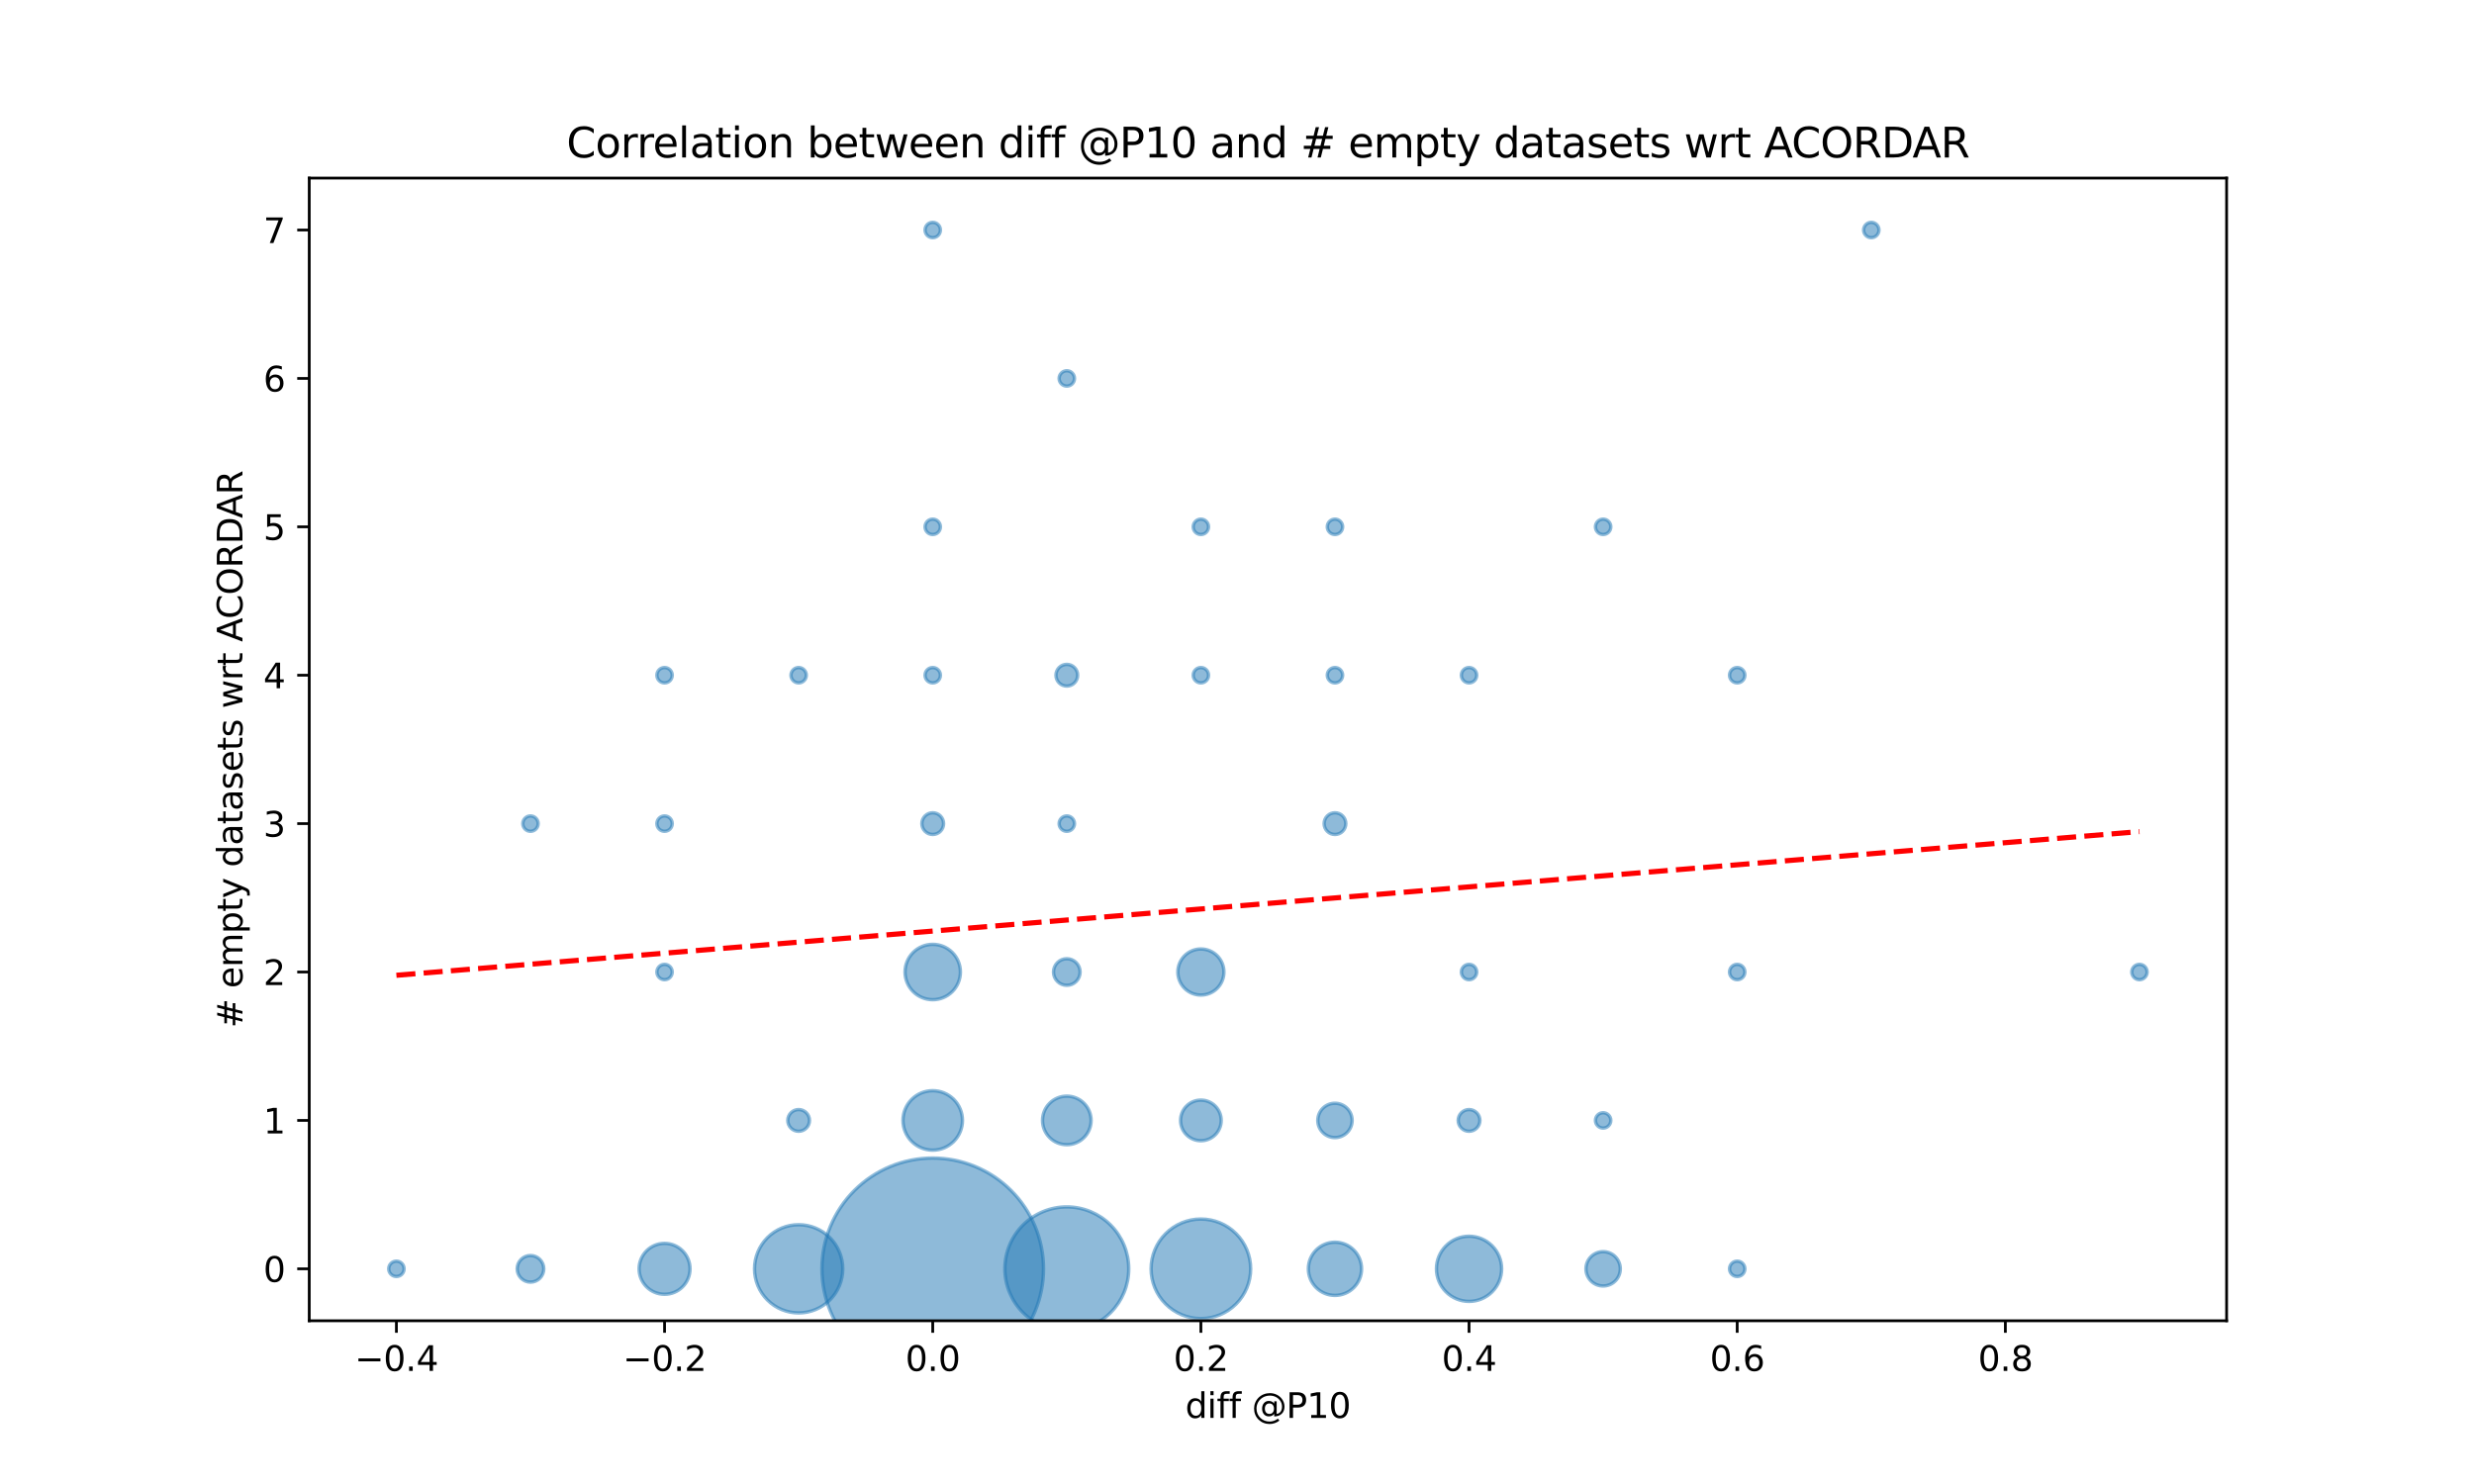 <?xml version="1.0" encoding="utf-8" standalone="no"?>
<!DOCTYPE svg PUBLIC "-//W3C//DTD SVG 1.1//EN"
  "http://www.w3.org/Graphics/SVG/1.1/DTD/svg11.dtd">
<svg xmlns:xlink="http://www.w3.org/1999/xlink" width="720pt" height="432pt" viewBox="0 0 720 432" xmlns="http://www.w3.org/2000/svg" version="1.1">
 <defs>
  <style type="text/css">*{stroke-linejoin: round; stroke-linecap: butt}</style>
 </defs>
 <g id="figure_1">
  <g id="patch_1">
   <path d="M 0 432 
L 720 432 
L 720 0 
L 0 0 
z
" style="fill: #ffffff"/>
  </g>
  <g id="axes_1">
   <g id="patch_2">
    <path d="M 90 384.48 
L 648 384.48 
L 648 51.84 
L 90 51.84 
z
" style="fill: #ffffff"/>
   </g>
   <g id="PathCollection_1">
    <path d="M 115.364 371.596 
C 115.957 371.596 116.525 371.36 116.945 370.941 
C 117.364 370.522 117.6 369.953 117.6 369.36 
C 117.6 368.767 117.364 368.198 116.945 367.779 
C 116.525 367.36 115.957 367.124 115.364 367.124 
C 114.771 367.124 114.202 367.36 113.782 367.779 
C 113.363 368.198 113.128 368.767 113.128 369.36 
C 113.128 369.953 113.363 370.522 113.782 370.941 
C 114.202 371.36 114.771 371.596 115.364 371.596 
z
" clip-path="url(#p726333c8b3)" style="fill: #1f77b4; fill-opacity: 0.5; stroke: #1f77b4; stroke-opacity: 0.5"/>
    <path d="M 154.385 373.233 
C 155.412 373.233 156.397 372.825 157.123 372.099 
C 157.85 371.372 158.258 370.387 158.258 369.36 
C 158.258 368.333 157.85 367.348 157.123 366.621 
C 156.397 365.895 155.412 365.487 154.385 365.487 
C 153.357 365.487 152.372 365.895 151.646 366.621 
C 150.92 367.348 150.512 368.333 150.512 369.36 
C 150.512 370.387 150.92 371.372 151.646 372.099 
C 152.372 372.825 153.357 373.233 154.385 373.233 
z
" clip-path="url(#p726333c8b3)" style="fill: #1f77b4; fill-opacity: 0.5; stroke: #1f77b4; stroke-opacity: 0.5"/>
    <path d="M 154.385 241.996 
C 154.978 241.996 155.546 241.76 155.966 241.341 
C 156.385 240.922 156.621 240.353 156.621 239.76 
C 156.621 239.167 156.385 238.598 155.966 238.179 
C 155.546 237.76 154.978 237.524 154.385 237.524 
C 153.792 237.524 153.223 237.76 152.803 238.179 
C 152.384 238.598 152.149 239.167 152.149 239.76 
C 152.149 240.353 152.384 240.922 152.803 241.341 
C 153.223 241.76 153.792 241.996 154.385 241.996 
z
" clip-path="url(#p726333c8b3)" style="fill: #1f77b4; fill-opacity: 0.5; stroke: #1f77b4; stroke-opacity: 0.5"/>
    <path d="M 193.406 376.776 
C 195.372 376.776 197.259 375.995 198.65 374.604 
C 200.04 373.213 200.822 371.327 200.822 369.36 
C 200.822 367.393 200.04 365.507 198.65 364.116 
C 197.259 362.725 195.372 361.944 193.406 361.944 
C 191.439 361.944 189.552 362.725 188.162 364.116 
C 186.771 365.507 185.989 367.393 185.989 369.36 
C 185.989 371.327 186.771 373.213 188.162 374.604 
C 189.552 375.995 191.439 376.776 193.406 376.776 
z
" clip-path="url(#p726333c8b3)" style="fill: #1f77b4; fill-opacity: 0.5; stroke: #1f77b4; stroke-opacity: 0.5"/>
    <path d="M 193.406 285.196 
C 193.999 285.196 194.567 284.96 194.987 284.541 
C 195.406 284.122 195.642 283.553 195.642 282.96 
C 195.642 282.367 195.406 281.798 194.987 281.379 
C 194.567 280.96 193.999 280.724 193.406 280.724 
C 192.813 280.724 192.244 280.96 191.824 281.379 
C 191.405 281.798 191.17 282.367 191.17 282.96 
C 191.17 283.553 191.405 284.122 191.824 284.541 
C 192.244 284.96 192.813 285.196 193.406 285.196 
z
" clip-path="url(#p726333c8b3)" style="fill: #1f77b4; fill-opacity: 0.5; stroke: #1f77b4; stroke-opacity: 0.5"/>
    <path d="M 193.406 241.996 
C 193.999 241.996 194.567 241.76 194.987 241.341 
C 195.406 240.922 195.642 240.353 195.642 239.76 
C 195.642 239.167 195.406 238.598 194.987 238.179 
C 194.567 237.76 193.999 237.524 193.406 237.524 
C 192.813 237.524 192.244 237.76 191.824 238.179 
C 191.405 238.598 191.17 239.167 191.17 239.76 
C 191.17 240.353 191.405 240.922 191.824 241.341 
C 192.244 241.76 192.813 241.996 193.406 241.996 
z
" clip-path="url(#p726333c8b3)" style="fill: #1f77b4; fill-opacity: 0.5; stroke: #1f77b4; stroke-opacity: 0.5"/>
    <path d="M 193.406 198.796 
C 193.999 198.796 194.567 198.56 194.987 198.141 
C 195.406 197.722 195.642 197.153 195.642 196.56 
C 195.642 195.967 195.406 195.398 194.987 194.979 
C 194.567 194.56 193.999 194.324 193.406 194.324 
C 192.813 194.324 192.244 194.56 191.824 194.979 
C 191.405 195.398 191.17 195.967 191.17 196.56 
C 191.17 197.153 191.405 197.722 191.824 198.141 
C 192.244 198.56 192.813 198.796 193.406 198.796 
z
" clip-path="url(#p726333c8b3)" style="fill: #1f77b4; fill-opacity: 0.5; stroke: #1f77b4; stroke-opacity: 0.5"/>
    <path d="M 232.427 382.205 
C 235.833 382.205 239.101 380.852 241.51 378.443 
C 243.918 376.034 245.272 372.767 245.272 369.36 
C 245.272 365.953 243.918 362.686 241.51 360.277 
C 239.101 357.868 235.833 356.515 232.427 356.515 
C 229.02 356.515 225.752 357.868 223.344 360.277 
C 220.935 362.686 219.581 365.953 219.581 369.36 
C 219.581 372.767 220.935 376.034 223.344 378.443 
C 225.752 380.852 229.02 382.205 232.427 382.205 
z
" clip-path="url(#p726333c8b3)" style="fill: #1f77b4; fill-opacity: 0.5; stroke: #1f77b4; stroke-opacity: 0.5"/>
    <path d="M 232.427 329.322 
C 233.265 329.322 234.07 328.989 234.663 328.396 
C 235.256 327.803 235.589 326.999 235.589 326.16 
C 235.589 325.321 235.256 324.517 234.663 323.924 
C 234.07 323.331 233.265 322.998 232.427 322.998 
C 231.588 322.998 230.784 323.331 230.191 323.924 
C 229.597 324.517 229.264 325.321 229.264 326.16 
C 229.264 326.999 229.597 327.803 230.191 328.396 
C 230.784 328.989 231.588 329.322 232.427 329.322 
z
" clip-path="url(#p726333c8b3)" style="fill: #1f77b4; fill-opacity: 0.5; stroke: #1f77b4; stroke-opacity: 0.5"/>
    <path d="M 232.427 198.796 
C 233.02 198.796 233.588 198.56 234.008 198.141 
C 234.427 197.722 234.663 197.153 234.663 196.56 
C 234.663 195.967 234.427 195.398 234.008 194.979 
C 233.588 194.56 233.02 194.324 232.427 194.324 
C 231.834 194.324 231.265 194.56 230.845 194.979 
C 230.426 195.398 230.191 195.967 230.191 196.56 
C 230.191 197.153 230.426 197.722 230.845 198.141 
C 231.265 198.56 231.834 198.796 232.427 198.796 
z
" clip-path="url(#p726333c8b3)" style="fill: #1f77b4; fill-opacity: 0.5; stroke: #1f77b4; stroke-opacity: 0.5"/>
    <path d="M 271.448 401.609 
C 280 401.609 288.204 398.211 294.251 392.164 
C 300.299 386.116 303.697 377.913 303.697 369.36 
C 303.697 360.807 300.299 352.604 294.251 346.556 
C 288.204 340.509 280 337.111 271.448 337.111 
C 262.895 337.111 254.692 340.509 248.644 346.556 
C 242.596 352.604 239.199 360.807 239.199 369.36 
C 239.199 377.913 242.596 386.116 248.644 392.164 
C 254.692 398.211 262.895 401.609 271.448 401.609 
z
" clip-path="url(#p726333c8b3)" style="fill: #1f77b4; fill-opacity: 0.5; stroke: #1f77b4; stroke-opacity: 0.5"/>
    <path d="M 271.448 334.82 
C 273.744 334.82 275.947 333.908 277.571 332.284 
C 279.195 330.66 280.108 328.457 280.108 326.16 
C 280.108 323.863 279.195 321.66 277.571 320.036 
C 275.947 318.412 273.744 317.5 271.448 317.5 
C 269.151 317.5 266.948 318.412 265.324 320.036 
C 263.7 321.66 262.787 323.863 262.787 326.16 
C 262.787 328.457 263.7 330.66 265.324 332.284 
C 266.948 333.908 269.151 334.82 271.448 334.82 
z
" clip-path="url(#p726333c8b3)" style="fill: #1f77b4; fill-opacity: 0.5; stroke: #1f77b4; stroke-opacity: 0.5"/>
    <path d="M 271.448 291.022 
C 273.586 291.022 275.637 290.173 277.148 288.661 
C 278.66 287.149 279.51 285.098 279.51 282.96 
C 279.51 280.822 278.66 278.771 277.148 277.259 
C 275.637 275.747 273.586 274.898 271.448 274.898 
C 269.309 274.898 267.259 275.747 265.747 277.259 
C 264.235 278.771 263.385 280.822 263.385 282.96 
C 263.385 285.098 264.235 287.149 265.747 288.661 
C 267.259 290.173 269.309 291.022 271.448 291.022 
z
" clip-path="url(#p726333c8b3)" style="fill: #1f77b4; fill-opacity: 0.5; stroke: #1f77b4; stroke-opacity: 0.5"/>
    <path d="M 271.448 242.922 
C 272.286 242.922 273.091 242.589 273.684 241.996 
C 274.277 241.403 274.61 240.599 274.61 239.76 
C 274.61 238.921 274.277 238.117 273.684 237.524 
C 273.091 236.931 272.286 236.598 271.448 236.598 
C 270.609 236.598 269.804 236.931 269.211 237.524 
C 268.618 238.117 268.285 238.921 268.285 239.76 
C 268.285 240.599 268.618 241.403 269.211 241.996 
C 269.804 242.589 270.609 242.922 271.448 242.922 
z
" clip-path="url(#p726333c8b3)" style="fill: #1f77b4; fill-opacity: 0.5; stroke: #1f77b4; stroke-opacity: 0.5"/>
    <path d="M 271.448 198.796 
C 272.041 198.796 272.609 198.56 273.029 198.141 
C 273.448 197.722 273.684 197.153 273.684 196.56 
C 273.684 195.967 273.448 195.398 273.029 194.979 
C 272.609 194.56 272.041 194.324 271.448 194.324 
C 270.855 194.324 270.286 194.56 269.866 194.979 
C 269.447 195.398 269.211 195.967 269.211 196.56 
C 269.211 197.153 269.447 197.722 269.866 198.141 
C 270.286 198.56 270.855 198.796 271.448 198.796 
z
" clip-path="url(#p726333c8b3)" style="fill: #1f77b4; fill-opacity: 0.5; stroke: #1f77b4; stroke-opacity: 0.5"/>
    <path d="M 271.448 155.596 
C 272.041 155.596 272.609 155.36 273.029 154.941 
C 273.448 154.522 273.684 153.953 273.684 153.36 
C 273.684 152.767 273.448 152.198 273.029 151.779 
C 272.609 151.36 272.041 151.124 271.448 151.124 
C 270.855 151.124 270.286 151.36 269.866 151.779 
C 269.447 152.198 269.211 152.767 269.211 153.36 
C 269.211 153.953 269.447 154.522 269.866 154.941 
C 270.286 155.36 270.855 155.596 271.448 155.596 
z
" clip-path="url(#p726333c8b3)" style="fill: #1f77b4; fill-opacity: 0.5; stroke: #1f77b4; stroke-opacity: 0.5"/>
    <path d="M 271.448 69.196 
C 272.041 69.196 272.609 68.96 273.029 68.541 
C 273.448 68.122 273.684 67.553 273.684 66.96 
C 273.684 66.367 273.448 65.798 273.029 65.379 
C 272.609 64.96 272.041 64.724 271.448 64.724 
C 270.855 64.724 270.286 64.96 269.866 65.379 
C 269.447 65.798 269.211 66.367 269.211 66.96 
C 269.211 67.553 269.447 68.122 269.866 68.541 
C 270.286 68.96 270.855 69.196 271.448 69.196 
z
" clip-path="url(#p726333c8b3)" style="fill: #1f77b4; fill-opacity: 0.5; stroke: #1f77b4; stroke-opacity: 0.5"/>
    <path d="M 310.469 387.388 
C 315.25 387.388 319.835 385.488 323.216 382.108 
C 326.597 378.727 328.496 374.141 328.496 369.36 
C 328.496 364.579 326.597 359.993 323.216 356.612 
C 319.835 353.232 315.25 351.332 310.469 351.332 
C 305.688 351.332 301.102 353.232 297.721 356.612 
C 294.34 359.993 292.441 364.579 292.441 369.36 
C 292.441 374.141 294.34 378.727 297.721 382.108 
C 301.102 385.488 305.688 387.388 310.469 387.388 
z
" clip-path="url(#p726333c8b3)" style="fill: #1f77b4; fill-opacity: 0.5; stroke: #1f77b4; stroke-opacity: 0.5"/>
    <path d="M 310.469 333.231 
C 312.344 333.231 314.143 332.486 315.469 331.16 
C 316.795 329.834 317.54 328.035 317.54 326.16 
C 317.54 324.285 316.795 322.486 315.469 321.16 
C 314.143 319.834 312.344 319.089 310.469 319.089 
C 308.593 319.089 306.795 319.834 305.469 321.16 
C 304.143 322.486 303.397 324.285 303.397 326.16 
C 303.397 328.035 304.143 329.834 305.469 331.16 
C 306.795 332.486 308.593 333.231 310.469 333.231 
z
" clip-path="url(#p726333c8b3)" style="fill: #1f77b4; fill-opacity: 0.5; stroke: #1f77b4; stroke-opacity: 0.5"/>
    <path d="M 310.469 286.833 
C 311.496 286.833 312.481 286.425 313.207 285.699 
C 313.933 284.972 314.342 283.987 314.342 282.96 
C 314.342 281.933 313.933 280.948 313.207 280.221 
C 312.481 279.495 311.496 279.087 310.469 279.087 
C 309.441 279.087 308.456 279.495 307.73 280.221 
C 307.004 280.948 306.596 281.933 306.596 282.96 
C 306.596 283.987 307.004 284.972 307.73 285.699 
C 308.456 286.425 309.441 286.833 310.469 286.833 
z
" clip-path="url(#p726333c8b3)" style="fill: #1f77b4; fill-opacity: 0.5; stroke: #1f77b4; stroke-opacity: 0.5"/>
    <path d="M 310.469 241.996 
C 311.062 241.996 311.63 241.76 312.05 241.341 
C 312.469 240.922 312.705 240.353 312.705 239.76 
C 312.705 239.167 312.469 238.598 312.05 238.179 
C 311.63 237.76 311.062 237.524 310.469 237.524 
C 309.876 237.524 309.307 237.76 308.887 238.179 
C 308.468 238.598 308.232 239.167 308.232 239.76 
C 308.232 240.353 308.468 240.922 308.887 241.341 
C 309.307 241.76 309.876 241.996 310.469 241.996 
z
" clip-path="url(#p726333c8b3)" style="fill: #1f77b4; fill-opacity: 0.5; stroke: #1f77b4; stroke-opacity: 0.5"/>
    <path d="M 310.469 199.722 
C 311.307 199.722 312.112 199.389 312.705 198.796 
C 313.298 198.203 313.631 197.399 313.631 196.56 
C 313.631 195.721 313.298 194.917 312.705 194.324 
C 312.112 193.731 311.307 193.398 310.469 193.398 
C 309.63 193.398 308.825 193.731 308.232 194.324 
C 307.639 194.917 307.306 195.721 307.306 196.56 
C 307.306 197.399 307.639 198.203 308.232 198.796 
C 308.825 199.389 309.63 199.722 310.469 199.722 
z
" clip-path="url(#p726333c8b3)" style="fill: #1f77b4; fill-opacity: 0.5; stroke: #1f77b4; stroke-opacity: 0.5"/>
    <path d="M 310.469 112.396 
C 311.062 112.396 311.63 112.16 312.05 111.741 
C 312.469 111.322 312.705 110.753 312.705 110.16 
C 312.705 109.567 312.469 108.998 312.05 108.579 
C 311.63 108.16 311.062 107.924 310.469 107.924 
C 309.876 107.924 309.307 108.16 308.887 108.579 
C 308.468 108.998 308.232 109.567 308.232 110.16 
C 308.232 110.753 308.468 111.322 308.887 111.741 
C 309.307 112.16 309.876 112.396 310.469 112.396 
z
" clip-path="url(#p726333c8b3)" style="fill: #1f77b4; fill-opacity: 0.5; stroke: #1f77b4; stroke-opacity: 0.5"/>
    <path d="M 349.49 383.851 
C 353.333 383.851 357.019 382.324 359.736 379.607 
C 362.454 376.889 363.981 373.203 363.981 369.36 
C 363.981 365.517 362.454 361.831 359.736 359.113 
C 357.019 356.396 353.333 354.869 349.49 354.869 
C 345.646 354.869 341.96 356.396 339.243 359.113 
C 336.525 361.831 334.998 365.517 334.998 369.36 
C 334.998 373.203 336.525 376.889 339.243 379.607 
C 341.96 382.324 345.646 383.851 349.49 383.851 
z
" clip-path="url(#p726333c8b3)" style="fill: #1f77b4; fill-opacity: 0.5; stroke: #1f77b4; stroke-opacity: 0.5"/>
    <path d="M 349.49 332.076 
C 351.058 332.076 352.563 331.453 353.673 330.343 
C 354.782 329.234 355.406 327.729 355.406 326.16 
C 355.406 324.591 354.782 323.086 353.673 321.977 
C 352.563 320.867 351.058 320.244 349.49 320.244 
C 347.921 320.244 346.416 320.867 345.306 321.977 
C 344.197 323.086 343.573 324.591 343.573 326.16 
C 343.573 327.729 344.197 329.234 345.306 330.343 
C 346.416 331.453 347.921 332.076 349.49 332.076 
z
" clip-path="url(#p726333c8b3)" style="fill: #1f77b4; fill-opacity: 0.5; stroke: #1f77b4; stroke-opacity: 0.5"/>
    <path d="M 349.49 289.668 
C 351.269 289.668 352.975 288.961 354.233 287.703 
C 355.491 286.445 356.198 284.739 356.198 282.96 
C 356.198 281.181 355.491 279.475 354.233 278.217 
C 352.975 276.959 351.269 276.252 349.49 276.252 
C 347.71 276.252 346.004 276.959 344.746 278.217 
C 343.488 279.475 342.781 281.181 342.781 282.96 
C 342.781 284.739 343.488 286.445 344.746 287.703 
C 346.004 288.961 347.71 289.668 349.49 289.668 
z
" clip-path="url(#p726333c8b3)" style="fill: #1f77b4; fill-opacity: 0.5; stroke: #1f77b4; stroke-opacity: 0.5"/>
    <path d="M 349.49 198.796 
C 350.083 198.796 350.651 198.56 351.071 198.141 
C 351.49 197.722 351.726 197.153 351.726 196.56 
C 351.726 195.967 351.49 195.398 351.071 194.979 
C 350.651 194.56 350.083 194.324 349.49 194.324 
C 348.896 194.324 348.328 194.56 347.908 194.979 
C 347.489 195.398 347.253 195.967 347.253 196.56 
C 347.253 197.153 347.489 197.722 347.908 198.141 
C 348.328 198.56 348.896 198.796 349.49 198.796 
z
" clip-path="url(#p726333c8b3)" style="fill: #1f77b4; fill-opacity: 0.5; stroke: #1f77b4; stroke-opacity: 0.5"/>
    <path d="M 349.49 155.596 
C 350.083 155.596 350.651 155.36 351.071 154.941 
C 351.49 154.522 351.726 153.953 351.726 153.36 
C 351.726 152.767 351.49 152.198 351.071 151.779 
C 350.651 151.36 350.083 151.124 349.49 151.124 
C 348.896 151.124 348.328 151.36 347.908 151.779 
C 347.489 152.198 347.253 152.767 347.253 153.36 
C 347.253 153.953 347.489 154.522 347.908 154.941 
C 348.328 155.36 348.896 155.596 349.49 155.596 
z
" clip-path="url(#p726333c8b3)" style="fill: #1f77b4; fill-opacity: 0.5; stroke: #1f77b4; stroke-opacity: 0.5"/>
    <path d="M 388.51 377.106 
C 390.565 377.106 392.535 376.29 393.988 374.837 
C 395.44 373.385 396.256 371.414 396.256 369.36 
C 396.256 367.306 395.44 365.335 393.988 363.883 
C 392.535 362.43 390.565 361.614 388.51 361.614 
C 386.456 361.614 384.486 362.43 383.033 363.883 
C 381.581 365.335 380.765 367.306 380.765 369.36 
C 380.765 371.414 381.581 373.385 383.033 374.837 
C 384.486 376.29 386.456 377.106 388.51 377.106 
z
" clip-path="url(#p726333c8b3)" style="fill: #1f77b4; fill-opacity: 0.5; stroke: #1f77b4; stroke-opacity: 0.5"/>
    <path d="M 388.51 331.16 
C 389.837 331.16 391.108 330.633 392.046 329.696 
C 392.984 328.758 393.51 327.486 393.51 326.16 
C 393.51 324.834 392.984 323.562 392.046 322.624 
C 391.108 321.687 389.837 321.16 388.51 321.16 
C 387.184 321.16 385.913 321.687 384.975 322.624 
C 384.037 323.562 383.51 324.834 383.51 326.16 
C 383.51 327.486 384.037 328.758 384.975 329.696 
C 385.913 330.633 387.184 331.16 388.51 331.16 
z
" clip-path="url(#p726333c8b3)" style="fill: #1f77b4; fill-opacity: 0.5; stroke: #1f77b4; stroke-opacity: 0.5"/>
    <path d="M 388.51 242.922 
C 389.349 242.922 390.154 242.589 390.747 241.996 
C 391.34 241.403 391.673 240.599 391.673 239.76 
C 391.673 238.921 391.34 238.117 390.747 237.524 
C 390.154 236.931 389.349 236.598 388.51 236.598 
C 387.672 236.598 386.867 236.931 386.274 237.524 
C 385.681 238.117 385.348 238.921 385.348 239.76 
C 385.348 240.599 385.681 241.403 386.274 241.996 
C 386.867 242.589 387.672 242.922 388.51 242.922 
z
" clip-path="url(#p726333c8b3)" style="fill: #1f77b4; fill-opacity: 0.5; stroke: #1f77b4; stroke-opacity: 0.5"/>
    <path d="M 388.51 198.796 
C 389.104 198.796 389.672 198.56 390.092 198.141 
C 390.511 197.722 390.747 197.153 390.747 196.56 
C 390.747 195.967 390.511 195.398 390.092 194.979 
C 389.672 194.56 389.104 194.324 388.51 194.324 
C 387.917 194.324 387.349 194.56 386.929 194.979 
C 386.51 195.398 386.274 195.967 386.274 196.56 
C 386.274 197.153 386.51 197.722 386.929 198.141 
C 387.349 198.56 387.917 198.796 388.51 198.796 
z
" clip-path="url(#p726333c8b3)" style="fill: #1f77b4; fill-opacity: 0.5; stroke: #1f77b4; stroke-opacity: 0.5"/>
    <path d="M 388.51 155.596 
C 389.104 155.596 389.672 155.36 390.092 154.941 
C 390.511 154.522 390.747 153.953 390.747 153.36 
C 390.747 152.767 390.511 152.198 390.092 151.779 
C 389.672 151.36 389.104 151.124 388.51 151.124 
C 387.917 151.124 387.349 151.36 386.929 151.779 
C 386.51 152.198 386.274 152.767 386.274 153.36 
C 386.274 153.953 386.51 154.522 386.929 154.941 
C 387.349 155.36 387.917 155.596 388.51 155.596 
z
" clip-path="url(#p726333c8b3)" style="fill: #1f77b4; fill-opacity: 0.5; stroke: #1f77b4; stroke-opacity: 0.5"/>
    <path d="M 427.531 378.847 
C 430.047 378.847 432.461 377.847 434.24 376.068 
C 436.019 374.289 437.018 371.876 437.018 369.36 
C 437.018 366.844 436.019 364.431 434.24 362.652 
C 432.461 360.873 430.047 359.873 427.531 359.873 
C 425.016 359.873 422.602 360.873 420.823 362.652 
C 419.044 364.431 418.045 366.844 418.045 369.36 
C 418.045 371.876 419.044 374.289 420.823 376.068 
C 422.602 377.847 425.016 378.847 427.531 378.847 
z
" clip-path="url(#p726333c8b3)" style="fill: #1f77b4; fill-opacity: 0.5; stroke: #1f77b4; stroke-opacity: 0.5"/>
    <path d="M 427.531 329.322 
C 428.37 329.322 429.175 328.989 429.768 328.396 
C 430.361 327.803 430.694 326.999 430.694 326.16 
C 430.694 325.321 430.361 324.517 429.768 323.924 
C 429.175 323.331 428.37 322.998 427.531 322.998 
C 426.693 322.998 425.888 323.331 425.295 323.924 
C 424.702 324.517 424.369 325.321 424.369 326.16 
C 424.369 326.999 424.702 327.803 425.295 328.396 
C 425.888 328.989 426.693 329.322 427.531 329.322 
z
" clip-path="url(#p726333c8b3)" style="fill: #1f77b4; fill-opacity: 0.5; stroke: #1f77b4; stroke-opacity: 0.5"/>
    <path d="M 427.531 285.196 
C 428.124 285.196 428.693 284.96 429.113 284.541 
C 429.532 284.122 429.768 283.553 429.768 282.96 
C 429.768 282.367 429.532 281.798 429.113 281.379 
C 428.693 280.96 428.124 280.724 427.531 280.724 
C 426.938 280.724 426.37 280.96 425.95 281.379 
C 425.531 281.798 425.295 282.367 425.295 282.96 
C 425.295 283.553 425.531 284.122 425.95 284.541 
C 426.37 284.96 426.938 285.196 427.531 285.196 
z
" clip-path="url(#p726333c8b3)" style="fill: #1f77b4; fill-opacity: 0.5; stroke: #1f77b4; stroke-opacity: 0.5"/>
    <path d="M 427.531 198.796 
C 428.124 198.796 428.693 198.56 429.113 198.141 
C 429.532 197.722 429.768 197.153 429.768 196.56 
C 429.768 195.967 429.532 195.398 429.113 194.979 
C 428.693 194.56 428.124 194.324 427.531 194.324 
C 426.938 194.324 426.37 194.56 425.95 194.979 
C 425.531 195.398 425.295 195.967 425.295 196.56 
C 425.295 197.153 425.531 197.722 425.95 198.141 
C 426.37 198.56 426.938 198.796 427.531 198.796 
z
" clip-path="url(#p726333c8b3)" style="fill: #1f77b4; fill-opacity: 0.5; stroke: #1f77b4; stroke-opacity: 0.5"/>
    <path d="M 466.552 374.36 
C 467.878 374.36 469.15 373.833 470.088 372.896 
C 471.026 371.958 471.552 370.686 471.552 369.36 
C 471.552 368.034 471.026 366.762 470.088 365.824 
C 469.15 364.887 467.878 364.36 466.552 364.36 
C 465.226 364.36 463.955 364.887 463.017 365.824 
C 462.079 366.762 461.552 368.034 461.552 369.36 
C 461.552 370.686 462.079 371.958 463.017 372.896 
C 463.955 373.833 465.226 374.36 466.552 374.36 
z
" clip-path="url(#p726333c8b3)" style="fill: #1f77b4; fill-opacity: 0.5; stroke: #1f77b4; stroke-opacity: 0.5"/>
    <path d="M 466.552 328.396 
C 467.145 328.396 467.714 328.16 468.134 327.741 
C 468.553 327.322 468.789 326.753 468.789 326.16 
C 468.789 325.567 468.553 324.998 468.134 324.579 
C 467.714 324.16 467.145 323.924 466.552 323.924 
C 465.959 323.924 465.391 324.16 464.971 324.579 
C 464.552 324.998 464.316 325.567 464.316 326.16 
C 464.316 326.753 464.552 327.322 464.971 327.741 
C 465.391 328.16 465.959 328.396 466.552 328.396 
z
" clip-path="url(#p726333c8b3)" style="fill: #1f77b4; fill-opacity: 0.5; stroke: #1f77b4; stroke-opacity: 0.5"/>
    <path d="M 466.552 155.596 
C 467.145 155.596 467.714 155.36 468.134 154.941 
C 468.553 154.522 468.789 153.953 468.789 153.36 
C 468.789 152.767 468.553 152.198 468.134 151.779 
C 467.714 151.36 467.145 151.124 466.552 151.124 
C 465.959 151.124 465.391 151.36 464.971 151.779 
C 464.552 152.198 464.316 152.767 464.316 153.36 
C 464.316 153.953 464.552 154.522 464.971 154.941 
C 465.391 155.36 465.959 155.596 466.552 155.596 
z
" clip-path="url(#p726333c8b3)" style="fill: #1f77b4; fill-opacity: 0.5; stroke: #1f77b4; stroke-opacity: 0.5"/>
    <path d="M 505.573 371.596 
C 506.166 371.596 506.735 371.36 507.155 370.941 
C 507.574 370.522 507.809 369.953 507.809 369.36 
C 507.809 368.767 507.574 368.198 507.155 367.779 
C 506.735 367.36 506.166 367.124 505.573 367.124 
C 504.98 367.124 504.412 367.36 503.992 367.779 
C 503.573 368.198 503.337 368.767 503.337 369.36 
C 503.337 369.953 503.573 370.522 503.992 370.941 
C 504.412 371.36 504.98 371.596 505.573 371.596 
z
" clip-path="url(#p726333c8b3)" style="fill: #1f77b4; fill-opacity: 0.5; stroke: #1f77b4; stroke-opacity: 0.5"/>
    <path d="M 505.573 285.196 
C 506.166 285.196 506.735 284.96 507.155 284.541 
C 507.574 284.122 507.809 283.553 507.809 282.96 
C 507.809 282.367 507.574 281.798 507.155 281.379 
C 506.735 280.96 506.166 280.724 505.573 280.724 
C 504.98 280.724 504.412 280.96 503.992 281.379 
C 503.573 281.798 503.337 282.367 503.337 282.96 
C 503.337 283.553 503.573 284.122 503.992 284.541 
C 504.412 284.96 504.98 285.196 505.573 285.196 
z
" clip-path="url(#p726333c8b3)" style="fill: #1f77b4; fill-opacity: 0.5; stroke: #1f77b4; stroke-opacity: 0.5"/>
    <path d="M 505.573 198.796 
C 506.166 198.796 506.735 198.56 507.155 198.141 
C 507.574 197.722 507.809 197.153 507.809 196.56 
C 507.809 195.967 507.574 195.398 507.155 194.979 
C 506.735 194.56 506.166 194.324 505.573 194.324 
C 504.98 194.324 504.412 194.56 503.992 194.979 
C 503.573 195.398 503.337 195.967 503.337 196.56 
C 503.337 197.153 503.573 197.722 503.992 198.141 
C 504.412 198.56 504.98 198.796 505.573 198.796 
z
" clip-path="url(#p726333c8b3)" style="fill: #1f77b4; fill-opacity: 0.5; stroke: #1f77b4; stroke-opacity: 0.5"/>
    <path d="M 544.594 69.196 
C 545.187 69.196 545.756 68.96 546.176 68.541 
C 546.595 68.122 546.83 67.553 546.83 66.96 
C 546.83 66.367 546.595 65.798 546.176 65.379 
C 545.756 64.96 545.187 64.724 544.594 64.724 
C 544.001 64.724 543.433 64.96 543.013 65.379 
C 542.594 65.798 542.358 66.367 542.358 66.96 
C 542.358 67.553 542.594 68.122 543.013 68.541 
C 543.433 68.96 544.001 69.196 544.594 69.196 
z
" clip-path="url(#p726333c8b3)" style="fill: #1f77b4; fill-opacity: 0.5; stroke: #1f77b4; stroke-opacity: 0.5"/>
    <path d="M 622.636 285.196 
C 623.229 285.196 623.798 284.96 624.218 284.541 
C 624.637 284.122 624.872 283.553 624.872 282.96 
C 624.872 282.367 624.637 281.798 624.218 281.379 
C 623.798 280.96 623.229 280.724 622.636 280.724 
C 622.043 280.724 621.475 280.96 621.055 281.379 
C 620.636 281.798 620.4 282.367 620.4 282.96 
C 620.4 283.553 620.636 284.122 621.055 284.541 
C 621.475 284.96 622.043 285.196 622.636 285.196 
z
" clip-path="url(#p726333c8b3)" style="fill: #1f77b4; fill-opacity: 0.5; stroke: #1f77b4; stroke-opacity: 0.5"/>
   </g>
   <g id="matplotlib.axis_1">
    <g id="xtick_1">
     <g id="line2d_1">
      <defs>
       <path id="ma93e4cd0d4" d="M 0 0 
L 0 3.5 
" style="stroke: #000000; stroke-width: 0.8"/>
      </defs>
      <g>
       <use xlink:href="#ma93e4cd0d4" x="115.364" y="384.48" style="stroke: #000000; stroke-width: 0.8"/>
      </g>
     </g>
     <g id="text_1">
      <!-- −0.4 -->
      <g transform="translate(103.222 399.078)scale(0.1 -0.1)">
       <defs>
        <path id="DejaVuSans-2212" d="M 678 2272 
L 4684 2272 
L 4684 1741 
L 678 1741 
L 678 2272 
z
" transform="scale(0.016)"/>
        <path id="DejaVuSans-30" d="M 2034 4250 
Q 1547 4250 1301 3770 
Q 1056 3291 1056 2328 
Q 1056 1369 1301 889 
Q 1547 409 2034 409 
Q 2525 409 2770 889 
Q 3016 1369 3016 2328 
Q 3016 3291 2770 3770 
Q 2525 4250 2034 4250 
z
M 2034 4750 
Q 2819 4750 3233 4129 
Q 3647 3509 3647 2328 
Q 3647 1150 3233 529 
Q 2819 -91 2034 -91 
Q 1250 -91 836 529 
Q 422 1150 422 2328 
Q 422 3509 836 4129 
Q 1250 4750 2034 4750 
z
" transform="scale(0.016)"/>
        <path id="DejaVuSans-2e" d="M 684 794 
L 1344 794 
L 1344 0 
L 684 0 
L 684 794 
z
" transform="scale(0.016)"/>
        <path id="DejaVuSans-34" d="M 2419 4116 
L 825 1625 
L 2419 1625 
L 2419 4116 
z
M 2253 4666 
L 3047 4666 
L 3047 1625 
L 3713 1625 
L 3713 1100 
L 3047 1100 
L 3047 0 
L 2419 0 
L 2419 1100 
L 313 1100 
L 313 1709 
L 2253 4666 
z
" transform="scale(0.016)"/>
       </defs>
       <use xlink:href="#DejaVuSans-2212"/>
       <use xlink:href="#DejaVuSans-30" x="83.789"/>
       <use xlink:href="#DejaVuSans-2e" x="147.412"/>
       <use xlink:href="#DejaVuSans-34" x="179.199"/>
      </g>
     </g>
    </g>
    <g id="xtick_2">
     <g id="line2d_2">
      <g>
       <use xlink:href="#ma93e4cd0d4" x="193.406" y="384.48" style="stroke: #000000; stroke-width: 0.8"/>
      </g>
     </g>
     <g id="text_2">
      <!-- −0.2 -->
      <g transform="translate(181.264 399.078)scale(0.1 -0.1)">
       <defs>
        <path id="DejaVuSans-32" d="M 1228 531 
L 3431 531 
L 3431 0 
L 469 0 
L 469 531 
Q 828 903 1448 1529 
Q 2069 2156 2228 2338 
Q 2531 2678 2651 2914 
Q 2772 3150 2772 3378 
Q 2772 3750 2511 3984 
Q 2250 4219 1831 4219 
Q 1534 4219 1204 4116 
Q 875 4013 500 3803 
L 500 4441 
Q 881 4594 1212 4672 
Q 1544 4750 1819 4750 
Q 2544 4750 2975 4387 
Q 3406 4025 3406 3419 
Q 3406 3131 3298 2873 
Q 3191 2616 2906 2266 
Q 2828 2175 2409 1742 
Q 1991 1309 1228 531 
z
" transform="scale(0.016)"/>
       </defs>
       <use xlink:href="#DejaVuSans-2212"/>
       <use xlink:href="#DejaVuSans-30" x="83.789"/>
       <use xlink:href="#DejaVuSans-2e" x="147.412"/>
       <use xlink:href="#DejaVuSans-32" x="179.199"/>
      </g>
     </g>
    </g>
    <g id="xtick_3">
     <g id="line2d_3">
      <g>
       <use xlink:href="#ma93e4cd0d4" x="271.448" y="384.48" style="stroke: #000000; stroke-width: 0.8"/>
      </g>
     </g>
     <g id="text_3">
      <!-- 0.0 -->
      <g transform="translate(263.496 399.078)scale(0.1 -0.1)">
       <use xlink:href="#DejaVuSans-30"/>
       <use xlink:href="#DejaVuSans-2e" x="63.623"/>
       <use xlink:href="#DejaVuSans-30" x="95.41"/>
      </g>
     </g>
    </g>
    <g id="xtick_4">
     <g id="line2d_4">
      <g>
       <use xlink:href="#ma93e4cd0d4" x="349.49" y="384.48" style="stroke: #000000; stroke-width: 0.8"/>
      </g>
     </g>
     <g id="text_4">
      <!-- 0.2 -->
      <g transform="translate(341.538 399.078)scale(0.1 -0.1)">
       <use xlink:href="#DejaVuSans-30"/>
       <use xlink:href="#DejaVuSans-2e" x="63.623"/>
       <use xlink:href="#DejaVuSans-32" x="95.41"/>
      </g>
     </g>
    </g>
    <g id="xtick_5">
     <g id="line2d_5">
      <g>
       <use xlink:href="#ma93e4cd0d4" x="427.531" y="384.48" style="stroke: #000000; stroke-width: 0.8"/>
      </g>
     </g>
     <g id="text_5">
      <!-- 0.4 -->
      <g transform="translate(419.58 399.078)scale(0.1 -0.1)">
       <use xlink:href="#DejaVuSans-30"/>
       <use xlink:href="#DejaVuSans-2e" x="63.623"/>
       <use xlink:href="#DejaVuSans-34" x="95.41"/>
      </g>
     </g>
    </g>
    <g id="xtick_6">
     <g id="line2d_6">
      <g>
       <use xlink:href="#ma93e4cd0d4" x="505.573" y="384.48" style="stroke: #000000; stroke-width: 0.8"/>
      </g>
     </g>
     <g id="text_6">
      <!-- 0.6 -->
      <g transform="translate(497.622 399.078)scale(0.1 -0.1)">
       <defs>
        <path id="DejaVuSans-36" d="M 2113 2584 
Q 1688 2584 1439 2293 
Q 1191 2003 1191 1497 
Q 1191 994 1439 701 
Q 1688 409 2113 409 
Q 2538 409 2786 701 
Q 3034 994 3034 1497 
Q 3034 2003 2786 2293 
Q 2538 2584 2113 2584 
z
M 3366 4563 
L 3366 3988 
Q 3128 4100 2886 4159 
Q 2644 4219 2406 4219 
Q 1781 4219 1451 3797 
Q 1122 3375 1075 2522 
Q 1259 2794 1537 2939 
Q 1816 3084 2150 3084 
Q 2853 3084 3261 2657 
Q 3669 2231 3669 1497 
Q 3669 778 3244 343 
Q 2819 -91 2113 -91 
Q 1303 -91 875 529 
Q 447 1150 447 2328 
Q 447 3434 972 4092 
Q 1497 4750 2381 4750 
Q 2619 4750 2861 4703 
Q 3103 4656 3366 4563 
z
" transform="scale(0.016)"/>
       </defs>
       <use xlink:href="#DejaVuSans-30"/>
       <use xlink:href="#DejaVuSans-2e" x="63.623"/>
       <use xlink:href="#DejaVuSans-36" x="95.41"/>
      </g>
     </g>
    </g>
    <g id="xtick_7">
     <g id="line2d_7">
      <g>
       <use xlink:href="#ma93e4cd0d4" x="583.615" y="384.48" style="stroke: #000000; stroke-width: 0.8"/>
      </g>
     </g>
     <g id="text_7">
      <!-- 0.8 -->
      <g transform="translate(575.664 399.078)scale(0.1 -0.1)">
       <defs>
        <path id="DejaVuSans-38" d="M 2034 2216 
Q 1584 2216 1326 1975 
Q 1069 1734 1069 1313 
Q 1069 891 1326 650 
Q 1584 409 2034 409 
Q 2484 409 2743 651 
Q 3003 894 3003 1313 
Q 3003 1734 2745 1975 
Q 2488 2216 2034 2216 
z
M 1403 2484 
Q 997 2584 770 2862 
Q 544 3141 544 3541 
Q 544 4100 942 4425 
Q 1341 4750 2034 4750 
Q 2731 4750 3128 4425 
Q 3525 4100 3525 3541 
Q 3525 3141 3298 2862 
Q 3072 2584 2669 2484 
Q 3125 2378 3379 2068 
Q 3634 1759 3634 1313 
Q 3634 634 3220 271 
Q 2806 -91 2034 -91 
Q 1263 -91 848 271 
Q 434 634 434 1313 
Q 434 1759 690 2068 
Q 947 2378 1403 2484 
z
M 1172 3481 
Q 1172 3119 1398 2916 
Q 1625 2713 2034 2713 
Q 2441 2713 2670 2916 
Q 2900 3119 2900 3481 
Q 2900 3844 2670 4047 
Q 2441 4250 2034 4250 
Q 1625 4250 1398 4047 
Q 1172 3844 1172 3481 
z
" transform="scale(0.016)"/>
       </defs>
       <use xlink:href="#DejaVuSans-30"/>
       <use xlink:href="#DejaVuSans-2e" x="63.623"/>
       <use xlink:href="#DejaVuSans-38" x="95.41"/>
      </g>
     </g>
    </g>
    <g id="text_8">
     <!-- diff @P10 -->
     <g transform="translate(344.95 412.757)scale(0.1 -0.1)">
      <defs>
       <path id="DejaVuSans-64" d="M 2906 2969 
L 2906 4863 
L 3481 4863 
L 3481 0 
L 2906 0 
L 2906 525 
Q 2725 213 2448 61 
Q 2172 -91 1784 -91 
Q 1150 -91 751 415 
Q 353 922 353 1747 
Q 353 2572 751 3078 
Q 1150 3584 1784 3584 
Q 2172 3584 2448 3432 
Q 2725 3281 2906 2969 
z
M 947 1747 
Q 947 1113 1208 752 
Q 1469 391 1925 391 
Q 2381 391 2643 752 
Q 2906 1113 2906 1747 
Q 2906 2381 2643 2742 
Q 2381 3103 1925 3103 
Q 1469 3103 1208 2742 
Q 947 2381 947 1747 
z
" transform="scale(0.016)"/>
       <path id="DejaVuSans-69" d="M 603 3500 
L 1178 3500 
L 1178 0 
L 603 0 
L 603 3500 
z
M 603 4863 
L 1178 4863 
L 1178 4134 
L 603 4134 
L 603 4863 
z
" transform="scale(0.016)"/>
       <path id="DejaVuSans-66" d="M 2375 4863 
L 2375 4384 
L 1825 4384 
Q 1516 4384 1395 4259 
Q 1275 4134 1275 3809 
L 1275 3500 
L 2222 3500 
L 2222 3053 
L 1275 3053 
L 1275 0 
L 697 0 
L 697 3053 
L 147 3053 
L 147 3500 
L 697 3500 
L 697 3744 
Q 697 4328 969 4595 
Q 1241 4863 1831 4863 
L 2375 4863 
z
" transform="scale(0.016)"/>
       <path id="DejaVuSans-20" transform="scale(0.016)"/>
       <path id="DejaVuSans-40" d="M 2381 1678 
Q 2381 1231 2603 976 
Q 2825 722 3213 722 
Q 3597 722 3817 978 
Q 4038 1234 4038 1678 
Q 4038 2116 3813 2373 
Q 3588 2631 3206 2631 
Q 2828 2631 2604 2375 
Q 2381 2119 2381 1678 
z
M 4084 744 
Q 3897 503 3655 389 
Q 3413 275 3091 275 
Q 2553 275 2217 664 
Q 1881 1053 1881 1678 
Q 1881 2303 2218 2693 
Q 2556 3084 3091 3084 
Q 3413 3084 3656 2967 
Q 3900 2850 4084 2613 
L 4084 3022 
L 4531 3022 
L 4531 722 
Q 4988 791 5245 1139 
Q 5503 1488 5503 2041 
Q 5503 2375 5404 2669 
Q 5306 2963 5106 3213 
Q 4781 3622 4314 3839 
Q 3847 4056 3297 4056 
Q 2913 4056 2559 3954 
Q 2206 3853 1906 3653 
Q 1416 3334 1139 2817 
Q 863 2300 863 1697 
Q 863 1200 1042 765 
Q 1222 331 1563 0 
Q 1891 -325 2322 -495 
Q 2753 -666 3244 -666 
Q 3647 -666 4036 -530 
Q 4425 -394 4750 -141 
L 5031 -488 
Q 4641 -791 4180 -952 
Q 3719 -1113 3244 -1113 
Q 2666 -1113 2153 -908 
Q 1641 -703 1241 -313 
Q 841 78 631 592 
Q 422 1106 422 1697 
Q 422 2266 634 2781 
Q 847 3297 1241 3688 
Q 1644 4084 2172 4295 
Q 2700 4506 3291 4506 
Q 3953 4506 4520 4234 
Q 5088 3963 5472 3463 
Q 5706 3156 5829 2797 
Q 5953 2438 5953 2053 
Q 5953 1231 5456 756 
Q 4959 281 4084 263 
L 4084 744 
z
" transform="scale(0.016)"/>
       <path id="DejaVuSans-50" d="M 1259 4147 
L 1259 2394 
L 2053 2394 
Q 2494 2394 2734 2622 
Q 2975 2850 2975 3272 
Q 2975 3691 2734 3919 
Q 2494 4147 2053 4147 
L 1259 4147 
z
M 628 4666 
L 2053 4666 
Q 2838 4666 3239 4311 
Q 3641 3956 3641 3272 
Q 3641 2581 3239 2228 
Q 2838 1875 2053 1875 
L 1259 1875 
L 1259 0 
L 628 0 
L 628 4666 
z
" transform="scale(0.016)"/>
       <path id="DejaVuSans-31" d="M 794 531 
L 1825 531 
L 1825 4091 
L 703 3866 
L 703 4441 
L 1819 4666 
L 2450 4666 
L 2450 531 
L 3481 531 
L 3481 0 
L 794 0 
L 794 531 
z
" transform="scale(0.016)"/>
      </defs>
      <use xlink:href="#DejaVuSans-64"/>
      <use xlink:href="#DejaVuSans-69" x="63.477"/>
      <use xlink:href="#DejaVuSans-66" x="91.26"/>
      <use xlink:href="#DejaVuSans-66" x="126.465"/>
      <use xlink:href="#DejaVuSans-20" x="161.67"/>
      <use xlink:href="#DejaVuSans-40" x="193.457"/>
      <use xlink:href="#DejaVuSans-50" x="293.457"/>
      <use xlink:href="#DejaVuSans-31" x="353.76"/>
      <use xlink:href="#DejaVuSans-30" x="417.383"/>
     </g>
    </g>
   </g>
   <g id="matplotlib.axis_2">
    <g id="ytick_1">
     <g id="line2d_8">
      <defs>
       <path id="m0ce76244bf" d="M 0 0 
L -3.5 0 
" style="stroke: #000000; stroke-width: 0.8"/>
      </defs>
      <g>
       <use xlink:href="#m0ce76244bf" x="90" y="369.36" style="stroke: #000000; stroke-width: 0.8"/>
      </g>
     </g>
     <g id="text_9">
      <!-- 0 -->
      <g transform="translate(76.638 373.159)scale(0.1 -0.1)">
       <use xlink:href="#DejaVuSans-30"/>
      </g>
     </g>
    </g>
    <g id="ytick_2">
     <g id="line2d_9">
      <g>
       <use xlink:href="#m0ce76244bf" x="90" y="326.16" style="stroke: #000000; stroke-width: 0.8"/>
      </g>
     </g>
     <g id="text_10">
      <!-- 1 -->
      <g transform="translate(76.638 329.959)scale(0.1 -0.1)">
       <use xlink:href="#DejaVuSans-31"/>
      </g>
     </g>
    </g>
    <g id="ytick_3">
     <g id="line2d_10">
      <g>
       <use xlink:href="#m0ce76244bf" x="90" y="282.96" style="stroke: #000000; stroke-width: 0.8"/>
      </g>
     </g>
     <g id="text_11">
      <!-- 2 -->
      <g transform="translate(76.638 286.759)scale(0.1 -0.1)">
       <use xlink:href="#DejaVuSans-32"/>
      </g>
     </g>
    </g>
    <g id="ytick_4">
     <g id="line2d_11">
      <g>
       <use xlink:href="#m0ce76244bf" x="90" y="239.76" style="stroke: #000000; stroke-width: 0.8"/>
      </g>
     </g>
     <g id="text_12">
      <!-- 3 -->
      <g transform="translate(76.638 243.559)scale(0.1 -0.1)">
       <defs>
        <path id="DejaVuSans-33" d="M 2597 2516 
Q 3050 2419 3304 2112 
Q 3559 1806 3559 1356 
Q 3559 666 3084 287 
Q 2609 -91 1734 -91 
Q 1441 -91 1130 -33 
Q 819 25 488 141 
L 488 750 
Q 750 597 1062 519 
Q 1375 441 1716 441 
Q 2309 441 2620 675 
Q 2931 909 2931 1356 
Q 2931 1769 2642 2001 
Q 2353 2234 1838 2234 
L 1294 2234 
L 1294 2753 
L 1863 2753 
Q 2328 2753 2575 2939 
Q 2822 3125 2822 3475 
Q 2822 3834 2567 4026 
Q 2313 4219 1838 4219 
Q 1578 4219 1281 4162 
Q 984 4106 628 3988 
L 628 4550 
Q 988 4650 1302 4700 
Q 1616 4750 1894 4750 
Q 2613 4750 3031 4423 
Q 3450 4097 3450 3541 
Q 3450 3153 3228 2886 
Q 3006 2619 2597 2516 
z
" transform="scale(0.016)"/>
       </defs>
       <use xlink:href="#DejaVuSans-33"/>
      </g>
     </g>
    </g>
    <g id="ytick_5">
     <g id="line2d_12">
      <g>
       <use xlink:href="#m0ce76244bf" x="90" y="196.56" style="stroke: #000000; stroke-width: 0.8"/>
      </g>
     </g>
     <g id="text_13">
      <!-- 4 -->
      <g transform="translate(76.638 200.359)scale(0.1 -0.1)">
       <use xlink:href="#DejaVuSans-34"/>
      </g>
     </g>
    </g>
    <g id="ytick_6">
     <g id="line2d_13">
      <g>
       <use xlink:href="#m0ce76244bf" x="90" y="153.36" style="stroke: #000000; stroke-width: 0.8"/>
      </g>
     </g>
     <g id="text_14">
      <!-- 5 -->
      <g transform="translate(76.638 157.159)scale(0.1 -0.1)">
       <defs>
        <path id="DejaVuSans-35" d="M 691 4666 
L 3169 4666 
L 3169 4134 
L 1269 4134 
L 1269 2991 
Q 1406 3038 1543 3061 
Q 1681 3084 1819 3084 
Q 2600 3084 3056 2656 
Q 3513 2228 3513 1497 
Q 3513 744 3044 326 
Q 2575 -91 1722 -91 
Q 1428 -91 1123 -41 
Q 819 9 494 109 
L 494 744 
Q 775 591 1075 516 
Q 1375 441 1709 441 
Q 2250 441 2565 725 
Q 2881 1009 2881 1497 
Q 2881 1984 2565 2268 
Q 2250 2553 1709 2553 
Q 1456 2553 1204 2497 
Q 953 2441 691 2322 
L 691 4666 
z
" transform="scale(0.016)"/>
       </defs>
       <use xlink:href="#DejaVuSans-35"/>
      </g>
     </g>
    </g>
    <g id="ytick_7">
     <g id="line2d_14">
      <g>
       <use xlink:href="#m0ce76244bf" x="90" y="110.16" style="stroke: #000000; stroke-width: 0.8"/>
      </g>
     </g>
     <g id="text_15">
      <!-- 6 -->
      <g transform="translate(76.638 113.959)scale(0.1 -0.1)">
       <use xlink:href="#DejaVuSans-36"/>
      </g>
     </g>
    </g>
    <g id="ytick_8">
     <g id="line2d_15">
      <g>
       <use xlink:href="#m0ce76244bf" x="90" y="66.96" style="stroke: #000000; stroke-width: 0.8"/>
      </g>
     </g>
     <g id="text_16">
      <!-- 7 -->
      <g transform="translate(76.638 70.759)scale(0.1 -0.1)">
       <defs>
        <path id="DejaVuSans-37" d="M 525 4666 
L 3525 4666 
L 3525 4397 
L 1831 0 
L 1172 0 
L 2766 4134 
L 525 4134 
L 525 4666 
z
" transform="scale(0.016)"/>
       </defs>
       <use xlink:href="#DejaVuSans-37"/>
      </g>
     </g>
    </g>
    <g id="text_17">
     <!-- # empty datasets wrt ACORDAR -->
     <g transform="translate(70.558 299.251)rotate(-90)scale(0.1 -0.1)">
      <defs>
       <path id="DejaVuSans-23" d="M 3272 2816 
L 2363 2816 
L 2100 1772 
L 3016 1772 
L 3272 2816 
z
M 2803 4594 
L 2478 3297 
L 3391 3297 
L 3719 4594 
L 4219 4594 
L 3897 3297 
L 4872 3297 
L 4872 2816 
L 3775 2816 
L 3519 1772 
L 4513 1772 
L 4513 1294 
L 3397 1294 
L 3072 0 
L 2572 0 
L 2894 1294 
L 1978 1294 
L 1656 0 
L 1153 0 
L 1478 1294 
L 494 1294 
L 494 1772 
L 1594 1772 
L 1856 2816 
L 850 2816 
L 850 3297 
L 1978 3297 
L 2297 4594 
L 2803 4594 
z
" transform="scale(0.016)"/>
       <path id="DejaVuSans-65" d="M 3597 1894 
L 3597 1613 
L 953 1613 
Q 991 1019 1311 708 
Q 1631 397 2203 397 
Q 2534 397 2845 478 
Q 3156 559 3463 722 
L 3463 178 
Q 3153 47 2828 -22 
Q 2503 -91 2169 -91 
Q 1331 -91 842 396 
Q 353 884 353 1716 
Q 353 2575 817 3079 
Q 1281 3584 2069 3584 
Q 2775 3584 3186 3129 
Q 3597 2675 3597 1894 
z
M 3022 2063 
Q 3016 2534 2758 2815 
Q 2500 3097 2075 3097 
Q 1594 3097 1305 2825 
Q 1016 2553 972 2059 
L 3022 2063 
z
" transform="scale(0.016)"/>
       <path id="DejaVuSans-6d" d="M 3328 2828 
Q 3544 3216 3844 3400 
Q 4144 3584 4550 3584 
Q 5097 3584 5394 3201 
Q 5691 2819 5691 2113 
L 5691 0 
L 5113 0 
L 5113 2094 
Q 5113 2597 4934 2840 
Q 4756 3084 4391 3084 
Q 3944 3084 3684 2787 
Q 3425 2491 3425 1978 
L 3425 0 
L 2847 0 
L 2847 2094 
Q 2847 2600 2669 2842 
Q 2491 3084 2119 3084 
Q 1678 3084 1418 2786 
Q 1159 2488 1159 1978 
L 1159 0 
L 581 0 
L 581 3500 
L 1159 3500 
L 1159 2956 
Q 1356 3278 1631 3431 
Q 1906 3584 2284 3584 
Q 2666 3584 2933 3390 
Q 3200 3197 3328 2828 
z
" transform="scale(0.016)"/>
       <path id="DejaVuSans-70" d="M 1159 525 
L 1159 -1331 
L 581 -1331 
L 581 3500 
L 1159 3500 
L 1159 2969 
Q 1341 3281 1617 3432 
Q 1894 3584 2278 3584 
Q 2916 3584 3314 3078 
Q 3713 2572 3713 1747 
Q 3713 922 3314 415 
Q 2916 -91 2278 -91 
Q 1894 -91 1617 61 
Q 1341 213 1159 525 
z
M 3116 1747 
Q 3116 2381 2855 2742 
Q 2594 3103 2138 3103 
Q 1681 3103 1420 2742 
Q 1159 2381 1159 1747 
Q 1159 1113 1420 752 
Q 1681 391 2138 391 
Q 2594 391 2855 752 
Q 3116 1113 3116 1747 
z
" transform="scale(0.016)"/>
       <path id="DejaVuSans-74" d="M 1172 4494 
L 1172 3500 
L 2356 3500 
L 2356 3053 
L 1172 3053 
L 1172 1153 
Q 1172 725 1289 603 
Q 1406 481 1766 481 
L 2356 481 
L 2356 0 
L 1766 0 
Q 1100 0 847 248 
Q 594 497 594 1153 
L 594 3053 
L 172 3053 
L 172 3500 
L 594 3500 
L 594 4494 
L 1172 4494 
z
" transform="scale(0.016)"/>
       <path id="DejaVuSans-79" d="M 2059 -325 
Q 1816 -950 1584 -1140 
Q 1353 -1331 966 -1331 
L 506 -1331 
L 506 -850 
L 844 -850 
Q 1081 -850 1212 -737 
Q 1344 -625 1503 -206 
L 1606 56 
L 191 3500 
L 800 3500 
L 1894 763 
L 2988 3500 
L 3597 3500 
L 2059 -325 
z
" transform="scale(0.016)"/>
       <path id="DejaVuSans-61" d="M 2194 1759 
Q 1497 1759 1228 1600 
Q 959 1441 959 1056 
Q 959 750 1161 570 
Q 1363 391 1709 391 
Q 2188 391 2477 730 
Q 2766 1069 2766 1631 
L 2766 1759 
L 2194 1759 
z
M 3341 1997 
L 3341 0 
L 2766 0 
L 2766 531 
Q 2569 213 2275 61 
Q 1981 -91 1556 -91 
Q 1019 -91 701 211 
Q 384 513 384 1019 
Q 384 1609 779 1909 
Q 1175 2209 1959 2209 
L 2766 2209 
L 2766 2266 
Q 2766 2663 2505 2880 
Q 2244 3097 1772 3097 
Q 1472 3097 1187 3025 
Q 903 2953 641 2809 
L 641 3341 
Q 956 3463 1253 3523 
Q 1550 3584 1831 3584 
Q 2591 3584 2966 3190 
Q 3341 2797 3341 1997 
z
" transform="scale(0.016)"/>
       <path id="DejaVuSans-73" d="M 2834 3397 
L 2834 2853 
Q 2591 2978 2328 3040 
Q 2066 3103 1784 3103 
Q 1356 3103 1142 2972 
Q 928 2841 928 2578 
Q 928 2378 1081 2264 
Q 1234 2150 1697 2047 
L 1894 2003 
Q 2506 1872 2764 1633 
Q 3022 1394 3022 966 
Q 3022 478 2636 193 
Q 2250 -91 1575 -91 
Q 1294 -91 989 -36 
Q 684 19 347 128 
L 347 722 
Q 666 556 975 473 
Q 1284 391 1588 391 
Q 1994 391 2212 530 
Q 2431 669 2431 922 
Q 2431 1156 2273 1281 
Q 2116 1406 1581 1522 
L 1381 1569 
Q 847 1681 609 1914 
Q 372 2147 372 2553 
Q 372 3047 722 3315 
Q 1072 3584 1716 3584 
Q 2034 3584 2315 3537 
Q 2597 3491 2834 3397 
z
" transform="scale(0.016)"/>
       <path id="DejaVuSans-77" d="M 269 3500 
L 844 3500 
L 1563 769 
L 2278 3500 
L 2956 3500 
L 3675 769 
L 4391 3500 
L 4966 3500 
L 4050 0 
L 3372 0 
L 2619 2869 
L 1863 0 
L 1184 0 
L 269 3500 
z
" transform="scale(0.016)"/>
       <path id="DejaVuSans-72" d="M 2631 2963 
Q 2534 3019 2420 3045 
Q 2306 3072 2169 3072 
Q 1681 3072 1420 2755 
Q 1159 2438 1159 1844 
L 1159 0 
L 581 0 
L 581 3500 
L 1159 3500 
L 1159 2956 
Q 1341 3275 1631 3429 
Q 1922 3584 2338 3584 
Q 2397 3584 2469 3576 
Q 2541 3569 2628 3553 
L 2631 2963 
z
" transform="scale(0.016)"/>
       <path id="DejaVuSans-41" d="M 2188 4044 
L 1331 1722 
L 3047 1722 
L 2188 4044 
z
M 1831 4666 
L 2547 4666 
L 4325 0 
L 3669 0 
L 3244 1197 
L 1141 1197 
L 716 0 
L 50 0 
L 1831 4666 
z
" transform="scale(0.016)"/>
       <path id="DejaVuSans-43" d="M 4122 4306 
L 4122 3641 
Q 3803 3938 3442 4084 
Q 3081 4231 2675 4231 
Q 1875 4231 1450 3742 
Q 1025 3253 1025 2328 
Q 1025 1406 1450 917 
Q 1875 428 2675 428 
Q 3081 428 3442 575 
Q 3803 722 4122 1019 
L 4122 359 
Q 3791 134 3420 21 
Q 3050 -91 2638 -91 
Q 1578 -91 968 557 
Q 359 1206 359 2328 
Q 359 3453 968 4101 
Q 1578 4750 2638 4750 
Q 3056 4750 3426 4639 
Q 3797 4528 4122 4306 
z
" transform="scale(0.016)"/>
       <path id="DejaVuSans-4f" d="M 2522 4238 
Q 1834 4238 1429 3725 
Q 1025 3213 1025 2328 
Q 1025 1447 1429 934 
Q 1834 422 2522 422 
Q 3209 422 3611 934 
Q 4013 1447 4013 2328 
Q 4013 3213 3611 3725 
Q 3209 4238 2522 4238 
z
M 2522 4750 
Q 3503 4750 4090 4092 
Q 4678 3434 4678 2328 
Q 4678 1225 4090 567 
Q 3503 -91 2522 -91 
Q 1538 -91 948 565 
Q 359 1222 359 2328 
Q 359 3434 948 4092 
Q 1538 4750 2522 4750 
z
" transform="scale(0.016)"/>
       <path id="DejaVuSans-52" d="M 2841 2188 
Q 3044 2119 3236 1894 
Q 3428 1669 3622 1275 
L 4263 0 
L 3584 0 
L 2988 1197 
Q 2756 1666 2539 1819 
Q 2322 1972 1947 1972 
L 1259 1972 
L 1259 0 
L 628 0 
L 628 4666 
L 2053 4666 
Q 2853 4666 3247 4331 
Q 3641 3997 3641 3322 
Q 3641 2881 3436 2590 
Q 3231 2300 2841 2188 
z
M 1259 4147 
L 1259 2491 
L 2053 2491 
Q 2509 2491 2742 2702 
Q 2975 2913 2975 3322 
Q 2975 3731 2742 3939 
Q 2509 4147 2053 4147 
L 1259 4147 
z
" transform="scale(0.016)"/>
       <path id="DejaVuSans-44" d="M 1259 4147 
L 1259 519 
L 2022 519 
Q 2988 519 3436 956 
Q 3884 1394 3884 2338 
Q 3884 3275 3436 3711 
Q 2988 4147 2022 4147 
L 1259 4147 
z
M 628 4666 
L 1925 4666 
Q 3281 4666 3915 4102 
Q 4550 3538 4550 2338 
Q 4550 1131 3912 565 
Q 3275 0 1925 0 
L 628 0 
L 628 4666 
z
" transform="scale(0.016)"/>
      </defs>
      <use xlink:href="#DejaVuSans-23"/>
      <use xlink:href="#DejaVuSans-20" x="83.789"/>
      <use xlink:href="#DejaVuSans-65" x="115.576"/>
      <use xlink:href="#DejaVuSans-6d" x="177.1"/>
      <use xlink:href="#DejaVuSans-70" x="274.512"/>
      <use xlink:href="#DejaVuSans-74" x="337.988"/>
      <use xlink:href="#DejaVuSans-79" x="377.197"/>
      <use xlink:href="#DejaVuSans-20" x="436.377"/>
      <use xlink:href="#DejaVuSans-64" x="468.164"/>
      <use xlink:href="#DejaVuSans-61" x="531.641"/>
      <use xlink:href="#DejaVuSans-74" x="592.92"/>
      <use xlink:href="#DejaVuSans-61" x="632.129"/>
      <use xlink:href="#DejaVuSans-73" x="693.408"/>
      <use xlink:href="#DejaVuSans-65" x="745.508"/>
      <use xlink:href="#DejaVuSans-74" x="807.031"/>
      <use xlink:href="#DejaVuSans-73" x="846.24"/>
      <use xlink:href="#DejaVuSans-20" x="898.34"/>
      <use xlink:href="#DejaVuSans-77" x="930.127"/>
      <use xlink:href="#DejaVuSans-72" x="1011.914"/>
      <use xlink:href="#DejaVuSans-74" x="1053.027"/>
      <use xlink:href="#DejaVuSans-20" x="1092.236"/>
      <use xlink:href="#DejaVuSans-41" x="1124.023"/>
      <use xlink:href="#DejaVuSans-43" x="1190.682"/>
      <use xlink:href="#DejaVuSans-4f" x="1260.506"/>
      <use xlink:href="#DejaVuSans-52" x="1339.217"/>
      <use xlink:href="#DejaVuSans-44" x="1408.699"/>
      <use xlink:href="#DejaVuSans-41" x="1483.951"/>
      <use xlink:href="#DejaVuSans-52" x="1552.359"/>
     </g>
    </g>
   </g>
   <g id="line2d_16">
    <path d="M 115.364 283.91 
L 120.488 283.487 
L 125.612 283.065 
L 130.736 282.642 
L 135.86 282.22 
L 140.983 281.798 
L 146.107 281.375 
L 151.231 280.953 
L 156.355 280.53 
L 161.479 280.108 
L 166.603 279.685 
L 171.727 279.263 
L 176.851 278.841 
L 181.975 278.418 
L 187.099 277.996 
L 192.223 277.573 
L 197.347 277.151 
L 202.471 276.728 
L 207.595 276.306 
L 212.719 275.883 
L 217.843 275.461 
L 222.967 275.039 
L 228.091 274.616 
L 233.215 274.194 
L 238.339 273.771 
L 243.463 273.349 
L 248.587 272.926 
L 253.711 272.504 
L 258.835 272.082 
L 263.959 271.659 
L 269.083 271.237 
L 274.207 270.814 
L 279.331 270.392 
L 284.455 269.969 
L 289.579 269.547 
L 294.702 269.124 
L 299.826 268.702 
L 304.95 268.28 
L 310.074 267.857 
L 315.198 267.435 
L 320.322 267.012 
L 325.446 266.59 
L 330.57 266.167 
L 335.694 265.745 
L 340.818 265.323 
L 345.942 264.9 
L 351.066 264.478 
L 356.19 264.055 
L 361.314 263.633 
L 366.438 263.21 
L 371.562 262.788 
L 376.686 262.365 
L 381.81 261.943 
L 386.934 261.521 
L 392.058 261.098 
L 397.182 260.676 
L 402.306 260.253 
L 407.43 259.831 
L 412.554 259.408 
L 417.678 258.986 
L 422.802 258.564 
L 427.926 258.141 
L 433.05 257.719 
L 438.174 257.296 
L 443.298 256.874 
L 448.421 256.451 
L 453.545 256.029 
L 458.669 255.606 
L 463.793 255.184 
L 468.917 254.762 
L 474.041 254.339 
L 479.165 253.917 
L 484.289 253.494 
L 489.413 253.072 
L 494.537 252.649 
L 499.661 252.227 
L 504.785 251.805 
L 509.909 251.382 
L 515.033 250.96 
L 520.157 250.537 
L 525.281 250.115 
L 530.405 249.692 
L 535.529 249.27 
L 540.653 248.848 
L 545.777 248.425 
L 550.901 248.003 
L 556.025 247.58 
L 561.149 247.158 
L 566.273 246.735 
L 571.397 246.313 
L 576.521 245.89 
L 581.645 245.468 
L 586.769 245.046 
L 591.893 244.623 
L 597.017 244.201 
L 602.14 243.778 
L 607.264 243.356 
L 612.388 242.933 
L 617.512 242.511 
L 622.636 242.089 
" clip-path="url(#p726333c8b3)" style="fill: none; stroke-dasharray: 5.55,2.4; stroke-dashoffset: 0; stroke: #ff0000; stroke-width: 1.5"/>
   </g>
   <g id="patch_3">
    <path d="M 90 384.48 
L 90 51.84 
" style="fill: none; stroke: #000000; stroke-width: 0.8; stroke-linejoin: miter; stroke-linecap: square"/>
   </g>
   <g id="patch_4">
    <path d="M 648 384.48 
L 648 51.84 
" style="fill: none; stroke: #000000; stroke-width: 0.8; stroke-linejoin: miter; stroke-linecap: square"/>
   </g>
   <g id="patch_5">
    <path d="M 90 384.48 
L 648 384.48 
" style="fill: none; stroke: #000000; stroke-width: 0.8; stroke-linejoin: miter; stroke-linecap: square"/>
   </g>
   <g id="patch_6">
    <path d="M 90 51.84 
L 648 51.84 
" style="fill: none; stroke: #000000; stroke-width: 0.8; stroke-linejoin: miter; stroke-linecap: square"/>
   </g>
   <g id="text_18">
    <!-- Correlation between diff @P10 and # empty datasets wrt ACORDAR -->
    <g transform="translate(164.886 45.84)scale(0.12 -0.12)">
     <defs>
      <path id="DejaVuSans-6f" d="M 1959 3097 
Q 1497 3097 1228 2736 
Q 959 2375 959 1747 
Q 959 1119 1226 758 
Q 1494 397 1959 397 
Q 2419 397 2687 759 
Q 2956 1122 2956 1747 
Q 2956 2369 2687 2733 
Q 2419 3097 1959 3097 
z
M 1959 3584 
Q 2709 3584 3137 3096 
Q 3566 2609 3566 1747 
Q 3566 888 3137 398 
Q 2709 -91 1959 -91 
Q 1206 -91 779 398 
Q 353 888 353 1747 
Q 353 2609 779 3096 
Q 1206 3584 1959 3584 
z
" transform="scale(0.016)"/>
      <path id="DejaVuSans-6c" d="M 603 4863 
L 1178 4863 
L 1178 0 
L 603 0 
L 603 4863 
z
" transform="scale(0.016)"/>
      <path id="DejaVuSans-6e" d="M 3513 2113 
L 3513 0 
L 2938 0 
L 2938 2094 
Q 2938 2591 2744 2837 
Q 2550 3084 2163 3084 
Q 1697 3084 1428 2787 
Q 1159 2491 1159 1978 
L 1159 0 
L 581 0 
L 581 3500 
L 1159 3500 
L 1159 2956 
Q 1366 3272 1645 3428 
Q 1925 3584 2291 3584 
Q 2894 3584 3203 3211 
Q 3513 2838 3513 2113 
z
" transform="scale(0.016)"/>
      <path id="DejaVuSans-62" d="M 3116 1747 
Q 3116 2381 2855 2742 
Q 2594 3103 2138 3103 
Q 1681 3103 1420 2742 
Q 1159 2381 1159 1747 
Q 1159 1113 1420 752 
Q 1681 391 2138 391 
Q 2594 391 2855 752 
Q 3116 1113 3116 1747 
z
M 1159 2969 
Q 1341 3281 1617 3432 
Q 1894 3584 2278 3584 
Q 2916 3584 3314 3078 
Q 3713 2572 3713 1747 
Q 3713 922 3314 415 
Q 2916 -91 2278 -91 
Q 1894 -91 1617 61 
Q 1341 213 1159 525 
L 1159 0 
L 581 0 
L 581 4863 
L 1159 4863 
L 1159 2969 
z
" transform="scale(0.016)"/>
     </defs>
     <use xlink:href="#DejaVuSans-43"/>
     <use xlink:href="#DejaVuSans-6f" x="69.824"/>
     <use xlink:href="#DejaVuSans-72" x="131.006"/>
     <use xlink:href="#DejaVuSans-72" x="170.369"/>
     <use xlink:href="#DejaVuSans-65" x="209.232"/>
     <use xlink:href="#DejaVuSans-6c" x="270.756"/>
     <use xlink:href="#DejaVuSans-61" x="298.539"/>
     <use xlink:href="#DejaVuSans-74" x="359.818"/>
     <use xlink:href="#DejaVuSans-69" x="399.027"/>
     <use xlink:href="#DejaVuSans-6f" x="426.811"/>
     <use xlink:href="#DejaVuSans-6e" x="487.992"/>
     <use xlink:href="#DejaVuSans-20" x="551.371"/>
     <use xlink:href="#DejaVuSans-62" x="583.158"/>
     <use xlink:href="#DejaVuSans-65" x="646.635"/>
     <use xlink:href="#DejaVuSans-74" x="708.158"/>
     <use xlink:href="#DejaVuSans-77" x="747.367"/>
     <use xlink:href="#DejaVuSans-65" x="829.154"/>
     <use xlink:href="#DejaVuSans-65" x="890.678"/>
     <use xlink:href="#DejaVuSans-6e" x="952.201"/>
     <use xlink:href="#DejaVuSans-20" x="1015.58"/>
     <use xlink:href="#DejaVuSans-64" x="1047.367"/>
     <use xlink:href="#DejaVuSans-69" x="1110.844"/>
     <use xlink:href="#DejaVuSans-66" x="1138.627"/>
     <use xlink:href="#DejaVuSans-66" x="1173.832"/>
     <use xlink:href="#DejaVuSans-20" x="1209.037"/>
     <use xlink:href="#DejaVuSans-40" x="1240.824"/>
     <use xlink:href="#DejaVuSans-50" x="1340.824"/>
     <use xlink:href="#DejaVuSans-31" x="1401.127"/>
     <use xlink:href="#DejaVuSans-30" x="1464.75"/>
     <use xlink:href="#DejaVuSans-20" x="1528.373"/>
     <use xlink:href="#DejaVuSans-61" x="1560.16"/>
     <use xlink:href="#DejaVuSans-6e" x="1621.439"/>
     <use xlink:href="#DejaVuSans-64" x="1684.818"/>
     <use xlink:href="#DejaVuSans-20" x="1748.295"/>
     <use xlink:href="#DejaVuSans-23" x="1780.082"/>
     <use xlink:href="#DejaVuSans-20" x="1863.871"/>
     <use xlink:href="#DejaVuSans-65" x="1895.658"/>
     <use xlink:href="#DejaVuSans-6d" x="1957.182"/>
     <use xlink:href="#DejaVuSans-70" x="2054.594"/>
     <use xlink:href="#DejaVuSans-74" x="2118.07"/>
     <use xlink:href="#DejaVuSans-79" x="2157.279"/>
     <use xlink:href="#DejaVuSans-20" x="2216.459"/>
     <use xlink:href="#DejaVuSans-64" x="2248.246"/>
     <use xlink:href="#DejaVuSans-61" x="2311.723"/>
     <use xlink:href="#DejaVuSans-74" x="2373.002"/>
     <use xlink:href="#DejaVuSans-61" x="2412.211"/>
     <use xlink:href="#DejaVuSans-73" x="2473.49"/>
     <use xlink:href="#DejaVuSans-65" x="2525.59"/>
     <use xlink:href="#DejaVuSans-74" x="2587.113"/>
     <use xlink:href="#DejaVuSans-73" x="2626.322"/>
     <use xlink:href="#DejaVuSans-20" x="2678.422"/>
     <use xlink:href="#DejaVuSans-77" x="2710.209"/>
     <use xlink:href="#DejaVuSans-72" x="2791.996"/>
     <use xlink:href="#DejaVuSans-74" x="2833.109"/>
     <use xlink:href="#DejaVuSans-20" x="2872.318"/>
     <use xlink:href="#DejaVuSans-41" x="2904.105"/>
     <use xlink:href="#DejaVuSans-43" x="2970.764"/>
     <use xlink:href="#DejaVuSans-4f" x="3040.588"/>
     <use xlink:href="#DejaVuSans-52" x="3119.299"/>
     <use xlink:href="#DejaVuSans-44" x="3188.781"/>
     <use xlink:href="#DejaVuSans-41" x="3264.033"/>
     <use xlink:href="#DejaVuSans-52" x="3332.441"/>
    </g>
   </g>
  </g>
 </g>
 <defs>
  <clipPath id="p726333c8b3">
   <rect x="90" y="51.84" width="558" height="332.64"/>
  </clipPath>
 </defs>
</svg>
